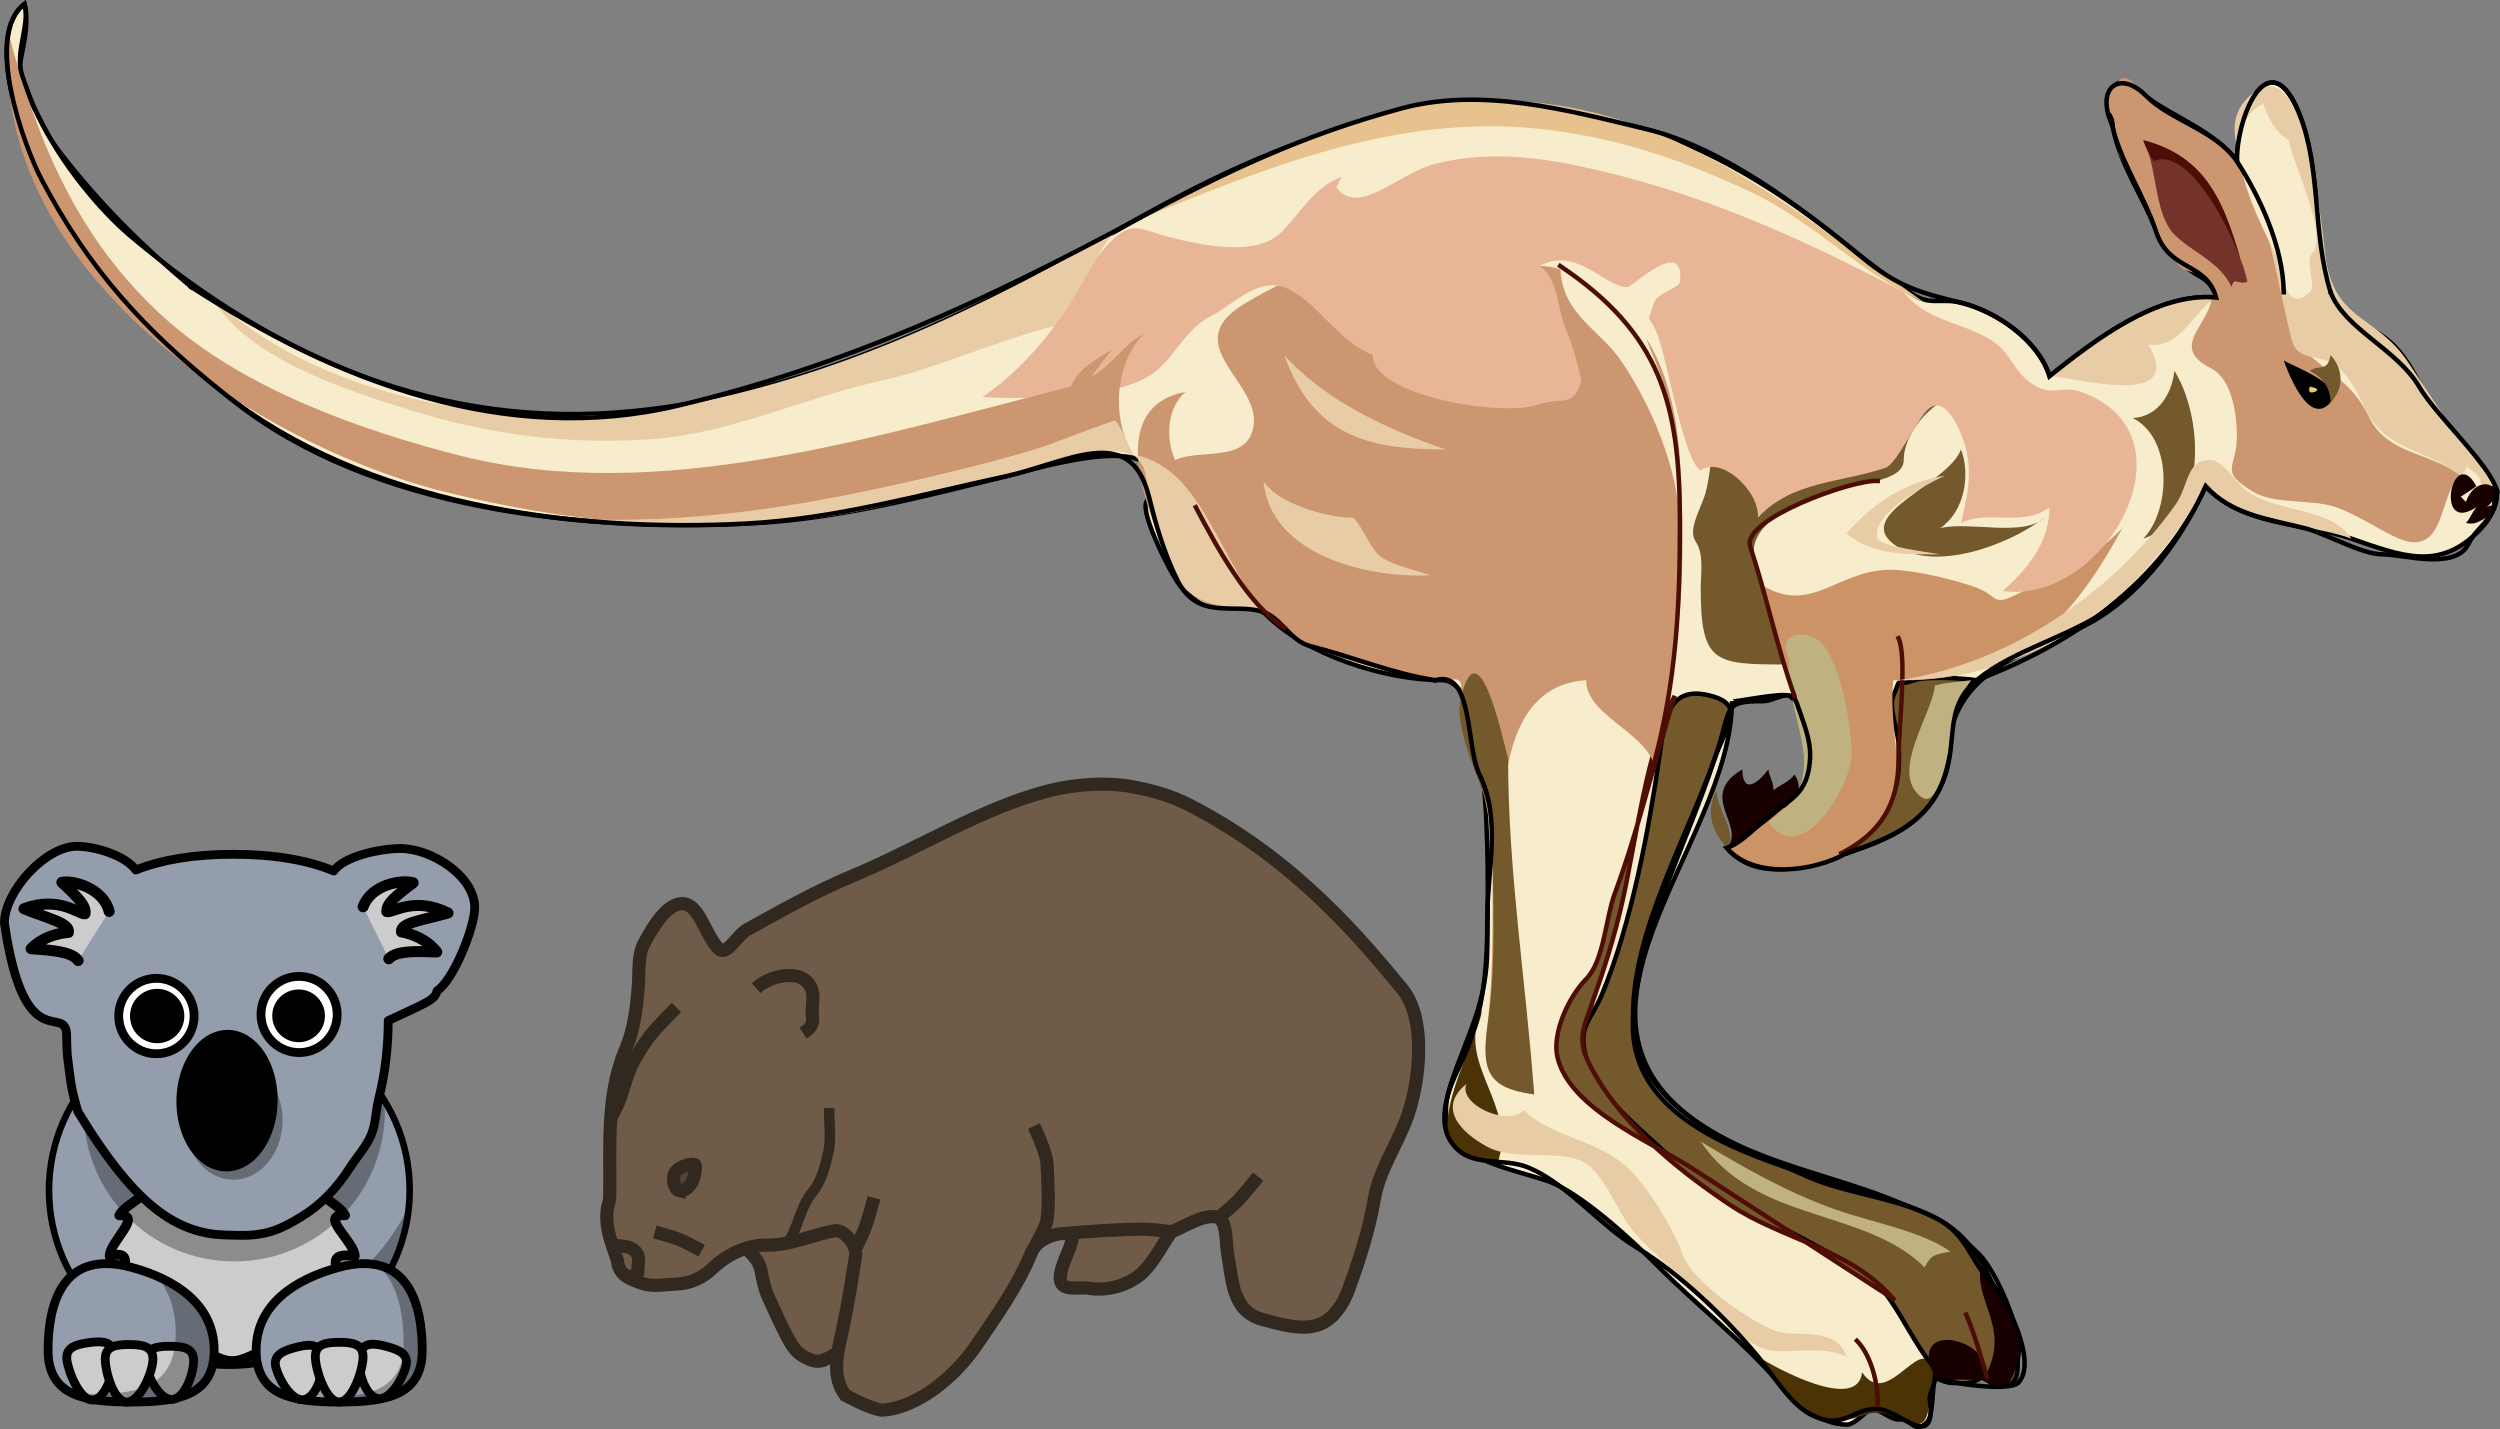 <?xml version="1.0" encoding="UTF-8" standalone="no"?>
<!-- Created with Inkscape (http://www.inkscape.org/) -->

<svg
   xmlns:dc="http://purl.org/dc/elements/1.1/"
   xmlns:cc="http://creativecommons.org/ns#"
   xmlns:rdf="http://www.w3.org/1999/02/22-rdf-syntax-ns#"
   xmlns:svg="http://www.w3.org/2000/svg"
   xmlns="http://www.w3.org/2000/svg"
   xmlns:sodipodi="http://sodipodi.sourceforge.net/DTD/sodipodi-0.dtd"
   xmlns:inkscape="http://www.inkscape.org/namespaces/inkscape"
   width="575.862"
   height="329.266"
   id="svg2"
   version="1.1"
   inkscape:version="0.48.2 r9819"
   sodipodi:docname="New document 1">
  <rect width="100%" height="100%" fill="#808080" stroke="none"/>
  <defs
     id="defs4">
    <inkscape:perspective
       sodipodi:type="inkscape:persp3d"
       inkscape:vp_x="0 : 526.18109 : 1"
       inkscape:vp_y="0 : 1000 : 0"
       inkscape:vp_z="744.09448 : 526.18109 : 1"
       inkscape:persp3d-origin="372.04724 : 350.78739 : 1"
       id="perspective2394" />
    <inkscape:perspective
       id="perspective10"
       inkscape:persp3d-origin="372.04724 : 350.78739 : 1"
       inkscape:vp_z="744.09448 : 526.18109 : 1"
       inkscape:vp_y="0 : 1000 : 0"
       inkscape:vp_x="0 : 526.18109 : 1"
       sodipodi:type="inkscape:persp3d" />
    <inkscape:perspective
       sodipodi:type="inkscape:persp3d"
       inkscape:vp_x="0 : 526.18109 : 1"
       inkscape:vp_y="0 : 1000 : 0"
       inkscape:vp_z="744.09448 : 526.18109 : 1"
       inkscape:persp3d-origin="372.04724 : 350.78739 : 1"
       id="perspective2394-8" />
    <inkscape:perspective
       id="perspective10-8"
       inkscape:persp3d-origin="372.04724 : 350.78739 : 1"
       inkscape:vp_z="744.09448 : 526.18109 : 1"
       inkscape:vp_y="0 : 1000 : 0"
       inkscape:vp_x="0 : 526.18109 : 1"
       sodipodi:type="inkscape:persp3d" />
  </defs>
  <sodipodi:namedview
     id="base"
     pagecolor="#ffffff"
     bordercolor="#666666"
     borderopacity="1.0"
     inkscape:pageopacity="0.0"
     inkscape:pageshadow="2"
     inkscape:zoom="0.98994949"
     inkscape:cx="96.313611"
     inkscape:cy="130.21176"
     inkscape:document-units="px"
     inkscape:current-layer="layer1"
     showgrid="false"
     fit-margin-top="0"
     fit-margin-left="0"
     fit-margin-right="0"
     fit-margin-bottom="0"
     inkscape:window-width="1680"
     inkscape:window-height="988"
     inkscape:window-x="-8"
     inkscape:window-y="-8"
     inkscape:window-maximized="1" />
  <g
     inkscape:label="Layer 1"
     inkscape:groupmode="layer"
     id="layer1"
     transform="translate(-13.178,-13.267)">
    <g
       style="overflow:visible"
       id="g3480"
       transform="matrix(1.375,0,0,1.385,14.165,13.267)">
      <path
         style="fill:#f7edcc;fill-rule:evenodd;stroke:#000000;stroke-width:0.751;stroke-linecap:square;stroke-miterlimit:10"
         id="path3"
         d="M 389.711,48.601 C 386.662,38.902 388.148,28.096 384.479,18.955 379.536,6.639 374.014,18.86 374.014,26.803 370.585,22.012 363.4,19.416 359.19,16.34 c -5.006,-3.658 -6.21,-3.958 -6.104,2.616 0.101,6.273 4.362,12.321 6.977,18.311 1.99,4.56 2.479,4.497 5.232,6.976 2.25,2.025 4.313,1.86 5.231,5.232 -10.042,-0.883 -20.424,7.215 -27.905,13.079 -1.852,-5.967 -8.959,-10.788 -14.824,-12.208 -3.489,-0.845 -5.237,0.607 -8.365,-1.583 -3.515,-2.46 -6.918,-4.896 -10.234,-7.609 -10.388,-8.498 -23.882,-17.24 -37.066,-20.378 -32.808,-7.81 -57.18,1.247 -85.767,17.581 -24.992,14.28 -52.246,27.277 -81.278,30.042 C 72.998,71.455 45.675,59.704 21.292,39.385 15.813,34.821 9.716,27.228 6.531,20.859 5.04,17.876 2.075,13.368 2.753,9.977 3.408,6.7 4.125,3.525 3.398,0.644 c -7.26,5.543 0.415,24.646 3.707,30.818 8.013,15.022 17.937,24.678 31.203,35.151 23.308,18.399 59.026,21.882 87.479,20.384 14.368,-0.756 28.498,-4.484 42.427,-7.877 4.141,-1.008 29.813,-9.037 23.108,4.359 -1.007,2.013 4.099,12.035 5.668,13.952 4.087,4.991 11.929,2.335 14.389,4.795 6.584,6.584 19.781,10.899 29.472,10.899 9.023,0 7.589,37.024 7.589,44.252 0,9.482 -3.313,14.542 -6.104,22.888 -4.045,12.097 7.739,13.329 16.133,16.131 5.473,1.827 14.248,9.887 18.313,13.951 6.852,6.851 14.071,12.299 20.492,19.62 2.895,3.301 6.626,6.878 11.336,6.975 1.567,0.032 3.556,-2.694 4.361,-2.616 1.329,0.128 3.187,1.856 4.36,1.744 2.249,-0.215 2.604,2.625 4.796,0.436 1.063,-1.061 0.822,-5.782 1.309,-7.41 3.99,2.037 4.493,0.117 7.848,0 5.057,-0.177 5.071,2.897 6.104,-3.489 0.713,-4.406 -3.784,-14.248 -6.54,-17.002 -12.021,-12.007 -30.652,-12.006 -44.91,-20.491 -30.53,-18.17 3.488,-47.432 3.488,-71.5 0,0.297 8.423,-1.527 9.593,-0.872 3.051,1.709 4.263,9.885 3.052,13.517 -1.256,3.769 -10.521,10.755 -13.517,11.77 5.61,6.397 14.965,2.571 21.364,0.437 11.522,-3.844 13.79,-8.715 16.134,-19.619 2.129,-9.907 11.696,-13.108 20.847,-17.029 9.972,-4.273 17.495,-14.39 21.883,-23.952 6.155,6.7 16.766,6.08 24.417,8.72 8.693,3 14.724,5.33 21.364,-1.308 6.876,-6.872 -1.481,-10.724 -6.54,-18.311 -2.744,-4.115 -4.226,-9.113 -7.849,-12.644 -3.574,-3.486 -8.546,-3.77 -10.463,-8.722"
         inkscape:connector-curvature="0" />
      <path
         style="fill:#e8cca6;fill-rule:evenodd"
         id="path5"
         d="m 370.525,49.473 c -10.042,-0.883 -20.424,7.215 -27.905,13.079 3.775,0.035 23.035,5.76 16.569,-5.232 5.408,0.719 7.682,-5.692 11.336,-7.847"
         inkscape:connector-curvature="0" />
      <path
         style="fill:#4c3305;fill-rule:evenodd"
         id="path7"
         d="m 323.437,229.095 c -1.729,5.79 -0.017,10.019 -6.977,6.539 -4.164,-2.082 -5.815,1.283 -10.465,0.436 -4.88,-0.89 -9.857,-6.159 -12.209,-10.464 3.074,2.006 16.753,9.323 17.441,2.616 4.523,6.868 10.677,-8.53 12.21,0.873"
         inkscape:connector-curvature="0" />
      <path
         style="fill:#e8cca6;fill-rule:evenodd"
         id="path9"
         d="M 188.271,37.266 C 164.246,50.994 139.085,63.131 111.532,67.784 86.705,71.976 53.908,67.297 34.793,49.473 c 5.772,10.122 22.609,15.474 33.036,18.682 13.601,4.185 26.381,5.84 40.525,4.898 13.151,-0.876 25.949,-7.035 38.736,-9.774 13.106,-2.808 28.596,-11.634 42.053,-10.318 -9.506,-0.934 -7.865,-12.205 -0.872,-15.695"
         inkscape:connector-curvature="0" />
      <path
         style="fill:none;stroke:#000000;stroke-width:0.751;stroke-linecap:square;stroke-miterlimit:10"
         id="path11"
         d="m 330.412,113.125 c 16.142,-6.078 31.009,-16.221 38.37,-32.262"
         inkscape:connector-curvature="0" />
      <path
         style="fill:#73592b;fill-rule:evenodd;stroke:#000000;stroke-width:0.751;stroke-linecap:square;stroke-miterlimit:10"
         id="path13"
         d="m 308.61,141.899 c 7.45,-2.486 13.873,-5.032 16.569,-13.079 1.766,-5.271 -0.542,-12.405 5.232,-15.695 -2.408,-0.338 -8.66,-0.673 -10.464,0 -3.633,1.356 -1.871,-1.132 -3.488,2.615 -0.824,1.91 0.759,5.773 0.872,7.849 0.279,5.113 -0.148,8.092 -2.617,12.207 -1.674,2.793 -6.087,5.701 -6.104,6.103"
         inkscape:connector-curvature="0" />
      <path
         style="fill:#73592b;fill-rule:evenodd;stroke:#000000;stroke-width:0.751;stroke-linecap:square;stroke-miterlimit:10"
         id="path15"
         d="m 331.284,229.095 c 10.446,6.053 4.485,-9.945 2.616,-13.952 -2.328,-4.992 -4.71,-9.765 -10.464,-12.644 -14.996,-7.501 -53.179,-10.202 -50.488,-34.386 1.582,-14.225 8.887,-27.854 13.41,-41.425 1.978,-5.932 5.54,-9.328 -0.42,-10.948 -7.114,-1.934 -7.771,3.818 -8.583,9.511 -1.797,12.572 -4.821,28.584 -9.729,40.19 -1.87,4.423 -4.114,5.252 -2.616,10.464 1.691,5.885 7.995,10.934 12.209,14.823 10.692,9.868 23.436,13.878 35.317,21.799 6.25,4.167 10.132,21.926 18.748,16.568"
         inkscape:connector-curvature="0" />
      <path
         style="fill:#73592b;fill-rule:evenodd;stroke:#4f0d05;stroke-width:0.751;stroke-linecap:square;stroke-miterlimit:10"
         id="path17"
         d="m 316.46,216.015 c -7.364,-8.472 -18.613,-9.791 -27.469,-15.695 -8.925,-5.95 -18.662,-13.77 -23.545,-23.541 -1.934,-3.868 -0.908,-5.792 0.436,-9.592 2.019,-5.708 3.817,-11.151 5.232,-17.439 2.282,-10.143 4.005,-24.874 8.72,-34.007 -3.442,10.887 -6.06,22.263 -10.056,32.917 -1.476,3.934 -1.806,11.206 -4.769,14.169 -2.906,2.906 -5.803,9.059 -4.797,13.079 2.157,8.625 15.525,13.885 22.46,18.351 11.263,7.252 22.525,14.505 33.788,21.758"
         inkscape:connector-curvature="0" />
      <path
         style="fill:#190000;fill-rule:evenodd"
         id="path19"
         d="m 323.437,229.095 c 1.52,0.531 8.146,0.298 8.283,0.436 3.92,3.92 5.292,-1.592 5.669,-3.925 1.067,-6.599 -4.354,-10.577 -6.104,-15.694 -1.784,6.027 4.768,10.48 0.872,18.311 -0.287,-6.02 -13.486,-8.562 -8.72,0.872"
         inkscape:connector-curvature="0" />
      <path
         style="fill:#cc9670;fill-rule:evenodd"
         id="path21"
         d="m 265.01,113.125 c -0.085,5.705 9.601,8.498 11.336,13.951 4.676,-17.414 5.458,-32.935 4.361,-50.573 -0.624,-10.042 -3.443,-21.188 -12.209,-27.031 -3.822,-2.547 -6.664,-5.231 -11.337,-5.231 -2.95,0 -4.125,0.991 -6.977,-0.436 -5.836,-2.92 -5.954,-5.524 -12.821,-4.149 -10.647,2.13 -20.323,5.288 -29.649,10.883 -11.519,6.91 3.297,13.184 1.485,20.733 -1.369,5.706 -8.559,3.301 -13.081,5.232 -1.581,-3.705 -1.362,-8.573 1.745,-11.336 -12.937,2.549 -6.92,18.019 -3.908,25.545 1.645,4.11 2.791,6.786 6.524,9.333 4.146,2.828 6.895,0.518 10.465,1.744 1.474,0.506 2.725,1.854 3.923,3.051 2.939,2.937 7.401,3.922 11.385,5.249 4.317,1.438 9.302,1.469 13.469,3.035 1.945,0.731 4.36,-1.438 4.36,1.308 0,1.88 0.432,4.712 0.871,6.54 1.97,8.189 4.361,14.169 4.361,23.059 0,8.948 0.206,17.766 -0.873,26.642 -0.914,7.519 0.046,10.308 7.85,11.336 -1.043,-14.274 -15.619,-67.459 8.72,-68.885"
         inkscape:connector-curvature="0" />
      <path
         style="fill:#73592b;fill-rule:evenodd"
         id="path23"
         d="m 251.929,126.204 c 0,18.856 2.992,37.067 4.361,55.805 -8.289,-1.093 -8.843,-4.394 -7.713,-12.289 1.434,-10.023 0.736,-20.397 0.736,-30.518 0,-7.197 -6.975,-16.67 -5.232,-23.462 3.007,-11.723 7.056,7.681 7.848,10.464"
         inkscape:connector-curvature="0" />
      <path
         style="fill:#f7edcc;fill-rule:evenodd"
         id="path25"
         d="m 270.242,50.345 c -3.077,-2.508 -6.253,-4.196 -9.593,-6.104 0.208,8.219 6.621,10.366 10.465,16.131 5.551,8.329 10.197,19.789 9.593,30.082 0,-10.526 0.023,-20.001 -3.94,-29.905 -1.721,-4.298 -6.415,-13.878 2.195,-14.564 -3.586,-0.134 -7.504,0.716 -8.72,4.36"
         inkscape:connector-curvature="0" />
      <path
         style="fill:#e8cca6;fill-rule:evenodd"
         id="path27"
         d="m 214.431,104.405 c -4.6,-5.972 -14.009,-0.111 -18.731,-9.559 -2.108,-4.217 -3.043,-8.641 -3.94,-12.24 -0.748,-2.999 0.074,-4.766 -2.616,-6.976 13.042,2.156 15.042,22.402 25.287,28.775"
         inkscape:connector-curvature="0" />
      <path
         style="fill:#cc9670;fill-rule:evenodd"
         id="path29"
         d="m 374.014,26.802 c 2.739,4.234 3.903,8.221 5.669,13.515 2.199,6.598 2.335,14.875 6.54,18.747 4.172,3.842 7.042,4.491 10.028,10.463 3.057,6.11 10.186,5.653 15.261,9.592 -3.894,2.667 -2.138,14.629 -11.337,10.027 -2.955,-1.479 -6.553,-3.762 -9.592,-4.796 -4.205,-1.431 -10.21,-0.352 -13.953,-2.616 -5.73,-3.467 -2.616,-3.837 -2.616,-9.156 0,-3.529 -0.744,-9.527 -4.36,-11.335 -7.919,-3.96 1.582,-8.048 0,-13.515 -0.905,-3.126 -3.459,-1.751 -5.231,-3.488 -2.414,-2.364 -3.021,-4.298 -4.796,-7.848 -1.754,-3.507 -3.485,-6.966 -5.232,-10.463 -1.086,-2.175 -0.018,-5.685 -1.744,-7.412 -2.051,-2.048 0.87,-4.356 1.744,-5.231 1.404,-1.406 3.543,2.136 4.796,3.052 4.208,3.077 11.394,5.674 14.823,10.464"
         inkscape:connector-curvature="0" />
      <path
         style="fill:#e8cca6;fill-rule:evenodd"
         id="path31"
         d="m 411.512,79.119 c -6.134,-4.76 -12.369,-3.816 -16.133,-11.335 -1.287,-2.571 -2.389,-5.218 -4.796,-6.976 -2.949,-2.153 -6.455,-0.533 -7.412,-4.36 -2.165,-8.656 -3.374,-16.948 -6.541,-25.286 -1.533,-4.038 -5.389,-10.303 -0.871,-14.823 9.771,-9.776 12.224,19.631 13.08,26.158 1.458,11.115 8.467,9.649 13.952,17.875 4.817,7.224 9.394,14.367 14.825,20.491 -1.124,-0.01 -1.37,0.006 -2.616,0 -0.515,-2.556 -0.898,-1.649 -2.617,-3.488 0.179,1.129 -0.32,0.994 -0.871,1.744"
         inkscape:connector-curvature="0" />
      <path
         style="fill:#f7edcc;fill-rule:evenodd"
         id="path33"
         d="m 382.734,23.314 c 0.527,3.711 6.704,15.968 3.925,18.747 -1.354,1.354 0.745,5.483 -0.437,6.54 -4.191,3.746 -4.411,-3.513 -5.232,-5.231 -3.247,-6.793 -11.465,-21.206 -2.615,-26.158 0.868,2.291 2.1,4.907 4.359,6.102"
         inkscape:connector-curvature="0" />
      <path
         style="fill:none;stroke:#000000;stroke-width:0.751;stroke-linecap:square;stroke-miterlimit:10"
         id="path35"
         d="M 381.862,48.601 C 381.764,40.99 377.826,32.695 374.013,26.803"
         inkscape:connector-curvature="0" />
      <path
         style="fill:#73592b;fill-rule:evenodd"
         id="path37"
         d="m 363.549,61.68 c 4.921,7.847 5.721,24.472 -5.231,27.903 4.678,-4.774 4.94,-16.741 -1.744,-20.055 4.188,-0.232 6.517,-3.89 6.975,-7.848"
         inkscape:connector-curvature="0" />
      <path
         style="fill:#cc9466;fill-rule:evenodd"
         id="path39"
         d="m 316.46,113.125 c 19.638,0.541 29.082,-8.404 38.369,-25.286 -5.722,5.719 -10.503,7.43 -17.44,10.898 -4.703,2.352 -2.956,0.237 -7.848,-1.307 -3.879,-1.225 -8.24,-2.275 -12.209,-2.616 -9.719,-0.835 -14.124,7.66 -22.673,2.616 1.77,10.172 7.849,20.172 7.849,30.518 0,3.944 -11.08,12.105 -13.953,13.078 5.936,6.769 18.806,3.002 23.981,-2.179 7.777,-7.784 2.85,-16.16 3.924,-25.722"
         inkscape:connector-curvature="0" />
      <path
         style="fill:#73592b;fill-rule:evenodd"
         id="path41"
         d="m 341.749,86.095 c -3.452,3.285 -12.525,0.548 -17.441,1.744 4.075,-2.729 5.111,-8.875 3.488,-13.08 -2.221,5.784 -17.887,10.689 -11.336,15.695 6.552,5.007 19.468,0.156 25.289,-4.359"
         inkscape:connector-curvature="0" />
      <path
         style="fill:#e8cca6;fill-rule:evenodd"
         id="path43"
         d="m 324.308,92.198 c -1.424,-0.299 -9.998,-1.306 -10.464,-2.616 -1.423,-4.006 8.748,-9.444 11.336,-10.463 -6.527,0.927 -12.188,4.562 -16.569,9.591 4.529,3.749 10.133,3.488 15.697,3.488"
         inkscape:connector-curvature="0" />
      <path
         style="fill:#f7edcc;fill-rule:evenodd"
         id="path45"
         d="m 318.203,48.601 c -20.102,-13.915 -38.396,-24.708 -63.077,-27.45 -22.847,-2.538 -45.515,7.456 -65.983,16.115 6.263,3.269 17.011,5.449 23.545,2.18 4.557,-2.279 5.975,-7.981 11.336,-10.027 -0.29,0.582 -0.581,1.163 -0.871,1.744 3.67,4.978 10.387,-2.378 16.568,-3.924 7.682,-1.92 15.322,-1.382 23.126,0.178 19.662,3.93 37.731,11.854 55.356,21.184"
         inkscape:connector-curvature="0" />
      <path
         style="fill:#73592b;fill-rule:evenodd"
         id="path47"
         d="m 282.45,61.68 c 4.179,5.142 4.102,13.973 2.616,20.055 -0.619,2.532 -3.13,6.205 -1.745,8.284 1.462,2.193 0.872,5.242 0.872,7.848 0,12.371 2.32,12.643 13.954,12.643 -1.87,-5.6 -2.993,-11.587 -4.797,-17.002 -2.068,-6.212 7.286,-10.275 13.081,-12.208 2.666,-0.889 11.771,-0.849 11.771,-4.796 0,-3.77 3.132,-7.681 6.104,-9.591 -4.631,0.861 -8.266,-1.249 -10.464,-5.232 -0.748,0.791 -0.422,0.921 -0.872,1.744 -8.45,-3.244 -25.967,9.51 -26.161,-7.848 -0.673,2.352 -1.718,5.311 -4.359,6.103"
         inkscape:connector-curvature="0" />
      <path
         style="fill:#e8cca6;fill-rule:evenodd"
         id="path49"
         d="m 295.531,66.04 c 5.191,-2.218 11.917,-4.736 17.44,-2.616 0.269,-1.086 0.091,-0.919 0.872,-1.744 -5.14,0.065 -19.346,-1.355 -18.312,4.36"
         inkscape:connector-curvature="0" />
      <path
         style="fill:none;stroke:#4c0d05;stroke-width:0.751;stroke-linecap:square;stroke-miterlimit:10"
         id="path51"
         d="m 317.332,106.149 c 1.472,3.114 0,15.183 0,20.055 0,7.473 -2.911,12.297 -9.593,15.695"
         inkscape:connector-curvature="0" />
      <path
         style="fill:#73332b;fill-rule:evenodd"
         id="path53"
         d="m 375.758,46.857 c -3.244,-10.462 -5.149,-20.416 -17.44,-23.543 2.377,4.218 1.764,12.227 5.232,15.696 2.995,2.995 7.487,4.416 9.592,8.719 0.358,-1.857 1.187,-0.237 2.616,-0.872"
         inkscape:connector-curvature="0" />
      <path
         style="fill:#4c0d05;fill-rule:evenodd"
         id="path55"
         d="m 375.758,46.857 c -3.244,-10.462 -5.149,-20.416 -17.44,-23.543 0.265,0.947 1.184,2.754 1.744,3.488 6.424,-2.881 14.704,14.572 15.696,20.055"
         inkscape:connector-curvature="0" />
      <path
         style="fill-rule:evenodd"
         id="path57"
         d="m 381.862,59.937 c 1.242,0.884 10.381,4.029 7.849,6.975 -3.744,4.355 -7.366,-5.62 -7.849,-6.975"
         inkscape:connector-curvature="0" />
      <path
         style="fill:#73592b;fill-rule:evenodd"
         id="path59"
         d="m 386.223,61.68 c 2.236,1.116 3.429,2.812 3.488,5.232 2.205,-2.205 2.256,-5.425 0,-7.847 -0.557,2.936 -1.809,1.455 -3.488,2.615"
         inkscape:connector-curvature="0" />
      <path
         style="fill:#190000;fill-rule:evenodd"
         id="path61"
         d="m 415.871,86.095 c -1.218,0.517 -1.827,1.275 -3.488,0.872 0.579,-0.495 1.098,-1.86 1.745,-2.616 -7.212,4.777 -3.982,-10.807 0,-3.488 -0.425,0.341 -1.944,1.331 -2.616,1.744 0.29,0.291 0.581,0.581 0.871,0.872 1.829,-5.211 7.57,-2.567 3.488,0.872 0.789,-0.466 1.018,-0.017 1.745,-0.872 -0.874,0.779 -1.134,1.648 -1.745,2.616"
         inkscape:connector-curvature="0" />
      <path
         style="fill:#e8cc75;fill-rule:evenodd"
         id="path63"
         d="m 387.095,65.167 c -0.009,-0.04 1.287,-0.478 -0.872,-0.872 -0.29,0.872 0,1.163 0.872,0.872"
         inkscape:connector-curvature="0" />
      <path
         style="fill:#e8cca6;fill-rule:evenodd"
         id="path65"
         d="m 214.431,59.064 c 6.96,7.708 17.466,12.403 27.034,15.694 -13.275,0.001 -22.242,-2.416 -27.034,-15.694"
         inkscape:connector-curvature="0" />
      <path
         style="fill:#e8cca6;fill-rule:evenodd"
         id="path67"
         d="m 210.944,79.991 c 2.222,3.717 10.606,6.104 14.823,6.104 0.966,0 3.037,4.917 4.36,6.104 1.99,1.784 6.228,2.554 8.72,3.488 -10.498,0.519 -26.781,-3.386 -27.903,-15.696"
         inkscape:connector-curvature="0" />
      <path
         style="fill:#e8cca6;fill-rule:evenodd"
         id="path69"
         d="m 393.199,89.583 c -7.663,-2.773 -18.208,-1.961 -24.417,-8.72 -11.04,19.317 -28.613,32.262 -51.45,32.262 18.109,-2.582 35.761,-14.31 46.427,-29.242 2.226,-3.116 1.706,-7.517 5.895,-7.38 2.094,0.069 4.414,4.059 6.104,5.231 5.194,3.605 14.039,2.599 17.441,7.849"
         inkscape:connector-curvature="0" />
      <path
         style="fill:#190000;fill-rule:evenodd"
         id="path71"
         d="m 299.02,134.053 c -5.014,1.401 -7.451,6.83 -10.465,6.974 3.374,-3.722 -5.074,-8.556 2.616,-13.078 0.019,4.109 2.477,2.513 4.36,0 0.147,1.391 0.83,1.905 0.871,3.488 0.819,-0.801 2.566,-1.305 3.488,-2.616 1.328,1.984 0.628,3.486 -0.87,5.232"
         inkscape:connector-curvature="0" />
      <path
         style="fill:#73592b;fill-rule:evenodd"
         id="path73"
         d="m 288.555,141.026 c 2.019,-2.227 -1.581,-6.136 -1.744,-9.59 -2.143,4.352 -0.09,7.4 1.744,9.59"
         inkscape:connector-curvature="0" />
      <path
         style="fill:#4c3305;fill-rule:evenodd"
         id="path75"
         d="m 247.568,168.058 c -1.14,6.729 -13.948,26.026 2.617,25.286 3.375,-9.62 -7.126,-16.413 -2.617,-25.286"
         inkscape:connector-curvature="0" />
      <path
         style="fill:#e8cca6;fill-rule:evenodd"
         id="path77"
         d="m 308.61,225.605 c -1.855,-5.326 -8.52,-2.926 -12.208,-4.359 -3.642,-1.415 -13.72,-8.02 -15.26,-12.643 -1.353,-4.063 -5.616,-10.85 -8.722,-13.951 -5.199,-5.193 -12.844,-5.24 -17.876,-10.028 -2.653,2.85 -11.059,-0.973 -9.593,-4.359 -5.028,4.076 -0.801,8.166 3.488,10.464 5.108,2.737 13.788,-0.167 17.441,3.487 3.074,3.076 4.445,7.458 6.976,10.464 3.745,4.448 8.962,8.088 13.113,12.239 3.432,3.432 6.485,7.815 11.304,7.815 3.725,0 7.943,-0.671 11.337,0.871"
         inkscape:connector-curvature="0" />
      <path
         style="fill:#e8cca6;fill-rule:evenodd"
         id="path79"
         d="m 279.834,49.473 c 2.103,2.521 3.61,5.763 6.977,6.103 -1.418,8.573 -8.576,4.423 -5.232,0 -2.886,-1.165 -3.513,-3.675 -1.745,-6.103"
         inkscape:connector-curvature="0" />
      <path
         style="fill:#e8b597;fill-rule:evenodd"
         id="path81"
         d="m 318.203,48.601 c 4.259,5.303 10.988,5.002 15.697,8.72 2.042,1.613 3.014,4.419 5.231,6.104 3.892,2.955 5.157,0.503 8.722,1.744 20.112,7.001 4.088,35.524 -13.081,33.134 4.327,-3.864 7.79,-8.039 7.848,-13.951 -4.343,3.376 -10.294,0.387 -14.824,2.616 0.995,-4.074 1.883,-7.916 0.872,-12.208 -0.392,-1.662 -3.204,-9.872 -6.54,-6.539 -1.893,1.891 -5.128,8.975 -6.977,9.592 -7.433,2.479 -15.763,2.185 -21.365,8.283 0.221,-4.575 -6.219,-10.322 -9.593,-7.847 -2.765,-1.561 -5.339,-16.918 -6.975,-21.799 -1.653,-4.934 -2.303,-1.769 -0.873,-6.104 0.528,-1.601 4.236,-2.4 4.361,-3.488 0.881,-7.674 -7.97,0.824 -8.722,0.872 -3.748,0.242 -8.449,-6.911 -14.824,-3.488 3.314,1.979 2.899,7.541 4.797,11.335 0.355,0.713 2.378,7.125 2.18,7.847 -1.231,4.492 -3.199,2.519 -7.412,3.924 -6.054,2.018 -27.648,-1.612 -27.469,-8.283 -5.864,-2.4 -9.053,-8.452 -13.953,-10.899 -5.043,-2.519 -9.077,2.355 -13.081,4.359 -4.737,2.371 -6.452,7.631 -10.464,10.028 -6.564,3.922 -20.524,3.817 -27.905,3.488 5.979,-4.013 10.917,-9.734 14.824,-15.695 2.172,-3.313 3.727,-7.215 6.541,-10.027 3.836,-3.834 5.038,-2.12 10.028,-0.872 5.083,1.272 14.468,3.411 18.749,-0.872 3.229,-3.23 5.275,-7.341 10.028,-9.155 -0.29,0.582 -0.581,1.163 -0.871,1.744 3.67,4.978 10.387,-2.378 16.568,-3.924 7.682,-1.92 15.322,-1.382 23.126,0.178 19.663,3.929 37.732,11.853 55.357,21.183"
         inkscape:connector-curvature="0" />
      <path
         style="fill:#cc9670;fill-rule:evenodd"
         id="path83"
         d="M 178.678,64.296 C 146.319,72.385 109.753,84.126 76.553,75.825 59.802,71.637 40.036,64.641 26.944,52.961 12.498,40.073 5.708,23.935 0.783,5.875 -2.708,44.84 42.241,74.16 74.402,81.956 c 19.882,4.819 38.066,6.552 58.5,4.283 9.547,-1.061 18.532,-3.525 27.909,-5.534 7.938,-1.701 20.553,-7.953 28.332,-5.074 -3.662,-5.762 -3.207,-15.184 1.744,-20.055 -3.232,1.467 -5.509,5.467 -8.72,6.976 1.34,-1.645 2.426,-3.395 3.488,-4.36 -2.798,1.423 -5.842,3.283 -6.977,6.104"
         inkscape:connector-curvature="0" />
      <path
         style="fill:#bfb280;fill-rule:evenodd"
         id="path85"
         d="m 299.02,109.638 c -1.946,-3.92 1.376,-4.94 4.359,-3.488 4.169,2.029 6.104,15.11 6.104,19.184 0,5.368 -8.548,19.424 -13.952,11.335 11.537,-7.765 2.671,-16.24 3.489,-27.031"
         inkscape:connector-curvature="0" />
      <path
         style="fill:#bfb280;fill-rule:evenodd"
         id="path87"
         d="m 284.193,189.856 c 9.107,13.56 27.505,11.021 37.498,20.928 1.119,-2.045 1.452,-2.119 4.361,-2.616 -5.065,-3.511 -13.011,-4.807 -19.186,-6.977 -8.232,-2.893 -15.206,-6.858 -22.673,-11.335"
         inkscape:connector-curvature="0" />
      <path
         style="fill:#bfb280;fill-rule:evenodd"
         id="path89"
         d="m 323.437,113.997 c -0.515,4.915 -7.395,14.077 -2.617,18.311 4.568,4.048 5.21,-15.602 8.722,-19.183 -2.183,0.312 -3.982,0.333 -6.105,0.872"
         inkscape:connector-curvature="0" />
      <path
         style="fill:#e8cca6;fill-rule:evenodd"
         id="path91"
         d="m 189.143,75.631 c -6.621,-2.45 -15.084,2.235 -21.605,3.633 -8.492,1.819 -16.963,4.379 -25.485,5.958 -16.822,3.119 -33.695,2.48 -50.578,0.872 19.578,1.305 37.584,-1.074 56.683,-5.232 8.64,-1.881 16.848,-3.834 25.324,-6.376 1.201,-0.36 12.434,-4.699 12.61,-4.523 1.251,1.251 2.005,3.92 3.051,5.668"
         inkscape:connector-curvature="0" />
      <path
         style="fill:#e8c28e;fill-rule:evenodd"
         id="path93"
         d="m 188.271,37.266 c 22.031,-8.975 44.503,-18.399 68.824,-15.84 12.839,1.352 23.853,5.082 35.521,10.526 10.399,4.853 18.637,13.734 29.076,18.393 -19.743,-13.82 -38.634,-30.093 -63.658,-33.134 -26.068,-3.167 -47.64,8.256 -69.763,20.055"
         inkscape:connector-curvature="0" />
      <path
         style="fill:none;stroke:#000000;stroke-width:0.751;stroke-linecap:square;stroke-miterlimit:10"
         id="path95"
         d="m 389.711,48.601 c -3.049,-9.699 -1.563,-20.505 -5.232,-29.646 -4.943,-12.316 -10.465,-0.095 -10.465,7.848 -3.806,-5.316 -11.043,-6.682 -15.261,-10.899 -4.349,-4.349 -8.458,-1.348 -5.668,4.796"
         inkscape:connector-curvature="0" />
      <path
         style="fill:none;stroke:#000000;stroke-width:0.751;stroke-linecap:square;stroke-miterlimit:10"
         id="path97"
         d="m 353.085,20.699 c 1.301,5.973 5.34,11.657 7.412,17.875 2.199,6.596 8.419,4.984 10.028,10.899 C 360.483,48.59 350.101,56.688 342.62,62.552 340.768,56.585 333.661,51.764 327.796,50.344 320.862,48.666 317.169,47.674 311.07,42.685 301.137,34.56 287.783,24.5 275.047,21.468 261.932,18.346 247.514,14.408 234.039,18.035 217.368,22.522 204.689,28.508 189.394,36.665 164.291,50.053 140.931,60.783 113.127,67.403 83.79,74.387 55.601,63.345 31.304,47.728"
         inkscape:connector-curvature="0" />
      <path
         style="fill:none;stroke:#000000;stroke-width:0.751;stroke-linecap:square;stroke-miterlimit:10"
         id="path99"
         d="M 31.304,47.729 C 22.989,40.8 15.994,33.902 9.341,25.349 6.371,21.531 4.501,17.029 2.979,12.464 1.722,8.693 4.312,4.264 3.398,0.644 -3.396,5.832 3.18,24.102 6.315,29.98 14.256,44.868 23.411,54.852 36.601,65.265 60.27,83.95 95.1,88.612 124.265,87.077 c 14.842,-0.782 28.82,-4.716 43.273,-7.813 10.641,-2.28 21.107,-9.151 24.221,3.343 1.035,4.152 2.418,9.195 4.78,13.919 3.409,6.82 9.703,3.648 14.406,5.264 3.013,1.035 4.521,4.836 7.848,5.667 7.13,1.781 13.551,4.543 20.929,5.668"
         inkscape:connector-curvature="0" />
      <path
         style="fill:none;stroke:#000000;stroke-width:0.751;stroke-linecap:square;stroke-miterlimit:10"
         id="path101"
         d="m 239.721,113.125 c 6.435,-1.868 5.066,11.002 7.412,15.694 3.712,7.429 1.308,15.844 1.308,23.761 0,9.337 -0.706,16.895 -4.812,25.101 -1.68,3.356 -3.662,8.611 -1.293,12.176 3.077,4.63 8.646,2.472 13.081,4.36 6.575,2.8 11.73,9.478 18.055,13.272 7.31,4.386 14.879,11.622 20.314,18.116 2.429,2.902 5.217,7.727 8.722,9.592 5.499,2.926 7.243,-1.098 11.336,-0.872 3.744,0.206 9.903,7.422 8.721,-1.742"
         inkscape:connector-curvature="0" />
      <path
         style="fill:none;stroke:#000000;stroke-width:0.751;stroke-linecap:square;stroke-miterlimit:10"
         id="path103"
         d="m 322.564,232.583 c 0.088,-1.353 0.792,-1.953 0.872,-3.488 1.527,0.847 12.38,2.484 13.952,0.872 3.435,-3.522 -2.343,-14.548 -4.796,-17.004 -3.241,-3.244 -3.769,-7.768 -9.156,-10.464 -7.383,-3.692 -15.559,-3.905 -22.674,-7.411"
         inkscape:connector-curvature="0" />
      <path
         style="fill:none;stroke:#000000;stroke-width:0.751;stroke-linecap:square;stroke-miterlimit:10"
         id="path105"
         d="m 300.763,195.088 c -11.69,-4.937 -27.797,-10.91 -27.905,-26.158 -0.102,-14.225 9.429,-30.286 13.953,-43.598 2.627,-7.729 0.96,-8.719 7.849,-8.719 2.107,0 4.7,-2.468 5.668,0.435 1.007,3.023 2.368,5.926 2.181,9.156 -0.342,5.889 -3.308,6.688 -6.977,9.592 -2.057,1.628 -4.357,4.343 -6.977,5.23 4.681,5.338 14.713,3.886 20.056,0.873"
         inkscape:connector-curvature="0" />
      <path
         style="fill:none;stroke:#000000;stroke-width:0.751;stroke-linecap:square;stroke-miterlimit:10"
         id="path107"
         d="m 308.61,141.899 c 7.45,-2.486 13.873,-5.032 16.569,-13.079 2.006,-5.987 -0.152,-11.279 5.232,-15.695 6.363,-5.218 15.879,-7.248 22.673,-12.207 6.977,-5.092 12.119,-12.259 15.697,-20.055 4.413,4.804 10.598,5.47 16.568,6.976 3.813,0.962 9.484,4.359 13.08,4.359 3.57,0 12.159,2.71 14.389,-1.744 1.665,-3.325 4.855,-4.195 4.797,-8.719"
         inkscape:connector-curvature="0" />
      <path
         style="fill:none;stroke:#000000;stroke-width:0.751;stroke-linecap:square;stroke-miterlimit:10"
         id="path109"
         d="M 417.616,81.735 C 416.489,77.281 407.543,69.364 404.535,64.296 400.823,58.041 392.097,54.766 389.711,48.601"
         inkscape:connector-curvature="0" />
      <path
         style="fill:none;stroke:#4c0d05;stroke-width:0.751;stroke-linecap:square;stroke-miterlimit:10"
         id="path111"
         d="m 313.844,233.454 c 0.054,-3.463 -1.12,-8.052 -3.488,-10.464"
         inkscape:connector-curvature="0" />
      <path
         style="fill:none;stroke:#4c0d05;stroke-width:0.751;stroke-linecap:square;stroke-miterlimit:10"
         id="path113"
         d="m 332.156,229.095 c -1.032,-3.441 -1.987,-6.965 -3.488,-10.464"
         inkscape:connector-curvature="0" />
      <path
         style="fill:none;stroke:#4c0d05;stroke-width:0.751;stroke-linecap:square;stroke-miterlimit:10"
         id="path115"
         d="m 276.346,127.076 c 3.783,-14.09 4.361,-26.289 4.361,-40.11 0,-19.923 -3.243,-31.517 -20.058,-42.725"
         inkscape:connector-curvature="0" />
      <path
         style="fill:none;stroke:#4c0d05;stroke-width:0.751;stroke-linecap:square;stroke-miterlimit:10"
         id="path117"
         d="m 199.606,84.351 c 3.392,6.387 8.765,16.285 14.824,20.055"
         inkscape:connector-curvature="0" />
      <path
         style="fill:none;stroke:#4c0d05;stroke-width:0.751;stroke-linecap:square;stroke-miterlimit:10"
         id="path119"
         d="m 299.891,115.74 c -2.939,-8.165 -4.675,-16.642 -7.411,-24.85 -1.515,-4.541 17.281,-11.225 21.364,-10.9"
         inkscape:connector-curvature="0" />
    </g>
    <g
       id="g3617"
       transform="matrix(0.507,0,0,0.507,11.8,208.21)">
      <g
         id="imagebot_2">
        <g
           id="imagebot_40"
           transform="matrix(0.748,0,0,0.728,23.488,60.733)">
          <path
             d="M 221.074,131.192 C 221.092,191.7 172.046,240.761 111.537,240.761 51.028,240.761 1.981,191.7 2,131.192 1.981,70.684 51.028,21.623 111.537,21.623 c 60.509,0 109.555,49.061 109.537,109.569 z"
             id="imagebot_42"
             inkscape:connector-curvature="0"
             style="fill:#939dac;stroke:#010101;stroke-width:4;stroke-linecap:round;stroke-linejoin:round" />
          <path
             d="M 220.652,140.779 C 199.817,186.475 153.716,218.248 100.214,218.248 c -30.327,0 -58.251,-10.211 -80.563,-27.375 19.534,30.03 53.378,49.875 91.876,49.875 57.279,0 104.286,-43.949 109.125,-99.969 z"
             id="imagebot_41"
             inkscape:connector-curvature="0"
             style="fill:#010101;fill-opacity:0.314" />
        </g>
        <title
           id="title3585">imagebot_2</title>
        <path
           d="m 163.894,186.198 c -18.383,-2.926 -1.559,12.847 -4.378,18.55 -11.143,-4.692 -6.897,10.84 -11.937,15.155 -9.548,-0.438 -11.038,7.805 -17.699,10.219 -8.049,-3.823 -13.983,3.749 -21.667,3.749 -7.684,0 -12.231,-7.275 -21.667,-3.749 -6.661,-2.414 -8.151,-10.36 -17.7,-10.219 -5.039,-4.315 -4.262,-20.737 -11.937,-15.155 -2.819,-5.703 10.19,-22.663 -4.378,-18.55 0,-6.58 15.434,-18.788 4.378,-18.552 2.819,-5.703 16.956,-9.949 11.937,-15.154 10.078,-8.629 23.998,-13.968 39.367,-13.968 15.367,0 29.288,5.339 39.366,13.968 -7.447,3.127 9.119,9.451 11.937,15.154 -12.443,-0.533 4.378,11.972 4.378,18.552 z"
           stroke-miterlimit="4"
           id="imagebot_160"
           inkscape:connector-curvature="0"
           style="fill:#cccccc;fill-rule:nonzero;stroke:#000000;stroke-width:4.412;stroke-linecap:round;stroke-linejoin:round;stroke-miterlimit:4" />
      </g>
      <g
         id="imagebot_175"
         display="inline"
         style="display:inline">
        <title
           id="title3591">Layer 2</title>
        <path
           d="m 24.556,228.991 c -0.006,20.842 16.887,23.497 37.729,23.497 20.842,0 37.735,-2.655 37.729,-23.497 C 100.02,208.15 82.416,196.645 62.285,191.252 30.967,182.86 24.55,208.15 24.556,228.991 z"
           id="imagebot_176"
           inkscape:connector-curvature="0"
           style="fill:#939dac;stroke:#010101;stroke-width:4;stroke-linecap:round;stroke-linejoin:round" />
        <path
           d="m 91.653,240.745 c 1.51,5.63 -2.987,7.604 -8.773,9.154 -5.786,1.55 -10.667,2.089 -12.174,-3.542 -1.511,-5.631 0.956,-18.452 6.741,-20.003 5.785,-1.551 12.698,8.759 14.206,14.391 z"
           id="imagebot_177"
           transform="matrix(0.966,-0.259,-0.259,-0.966,64.511,490.006)"
           inkscape:connector-curvature="0"
           style="fill:#cccccc;stroke:#010101;stroke-width:4;stroke-linecap:round;stroke-linejoin:round" />
        <path
           d="m 53.571,246.844 c -1.507,5.632 -6.389,5.092 -12.174,3.543 -5.786,-1.551 -10.284,-3.525 -8.773,-9.155 1.507,-5.631 8.42,-17.94 14.206,-16.39 5.785,1.55 8.251,16.371 6.741,22.002 z"
           id="imagebot_178"
           transform="matrix(0.993,0.122,0.122,-0.993,-28.692,469.105)"
           inkscape:connector-curvature="0"
           style="fill:#cccccc;stroke:#010101;stroke-width:4;stroke-linecap:round;stroke-linejoin:round" />
        <path
           d="m 72.209,245.917 c 0.002,5.829 -4.853,6.571 -10.843,6.571 -5.989,0 -10.844,-0.742 -10.842,-6.571 -0.002,-5.83 3.853,-19.557 9.842,-19.557 5.99,0 11.845,13.726 11.843,19.557 z"
           id="imagebot_179"
           transform="matrix(1,0,0,-1,0,478.848)"
           inkscape:connector-curvature="0"
           style="fill:#cccccc;stroke:#010101;stroke-width:4;stroke-linecap:round;stroke-linejoin:round" />
        <path
           d="m 74.227,195.378 c 5.162,6.766 8.33,15.213 8.328,25.644 0.006,24.649 -16.893,27.798 -37.734,27.798 -3.225,0 -6.345,-0.097 -9.333,-0.315 6.836,3.318 16.312,3.991 26.793,3.991 20.841,0 37.74,-2.677 37.733,-23.519 0.005,-16.562 -11.119,-27.209 -25.787,-33.599 z"
           id="imagebot_180"
           inkscape:connector-curvature="0"
           style="fill:#010101;fill-opacity:0.314" />
        <path
           d="m 196.537,230.991 c 0.006,20.842 -16.887,23.497 -37.729,23.497 -20.842,0 -37.735,-2.655 -37.729,-23.497 -0.007,-20.841 17.598,-32.346 37.729,-37.739 31.319,-8.392 37.735,16.898 37.729,37.739 z"
           transform="translate(-1.981,-2)"
           id="imagebot_181"
           inkscape:connector-curvature="0"
           style="fill:#939dac;stroke:#010101;stroke-width:4;stroke-linecap:round;stroke-linejoin:round" />
        <path
           d="m 187.115,240.745 c 1.51,5.63 -2.987,7.604 -8.773,9.154 -5.785,1.551 -10.666,2.089 -12.174,-3.542 -1.511,-5.631 1.956,-18.452 7.741,-20.003 5.785,-1.551 11.698,8.759 13.206,14.391 z"
           id="imagebot_182"
           transform="matrix(1,0,0,-1,0,477.142)"
           inkscape:connector-curvature="0"
           style="fill:#cccccc;stroke:#010101;stroke-width:4;stroke-linecap:round;stroke-linejoin:round" />
        <path
           d="m 149.033,246.844 c -1.508,5.632 -6.389,5.092 -12.175,3.543 -5.785,-1.551 -10.283,-3.525 -8.772,-9.155 1.508,-5.631 7.421,-15.94 13.206,-14.39 5.784,1.55 9.25,14.371 7.741,20.002 z"
           id="imagebot_183"
           transform="matrix(1,0,0,-1,0.001,478.118)"
           inkscape:connector-curvature="0"
           style="fill:#cccccc;stroke:#010101;stroke-width:4;stroke-linecap:round;stroke-linejoin:round" />
        <path
           d="m 167.67,245.917 c 0.002,5.829 -4.853,6.571 -10.843,6.571 -5.989,0 -10.845,-0.742 -10.843,-6.571 -0.002,-5.83 4.854,-20.557 10.843,-20.557 5.991,0 10.845,14.726 10.843,20.557 z"
           id="imagebot_184"
           transform="matrix(1,0,0,-1,0,477.848)"
           inkscape:connector-curvature="0"
           style="fill:#cccccc;stroke:#010101;stroke-width:4;stroke-linecap:round;stroke-linejoin:round" />
        <path
           d="m 175.828,192.16 c 9.705,7.491 12.266,22.672 12.263,36.068 0.006,21.566 -17.468,24.323 -39.026,24.323 -4.679,0 -9.14,-0.151 -13.296,-0.574 6.372,2.04 14.355,2.498 23.03,2.498 20.842,0 37.74,-2.648 37.734,-23.49 0.004,-16.328 -3.938,-35.372 -20.705,-38.825 z"
           transform="translate(-1.981,-2)"
           id="imagebot_185"
           inkscape:connector-curvature="0"
           style="fill:#010101;fill-opacity:0.314" />
        <path
           d="m 170.555,82.16 c 0.012,37.792 -30.622,68.434 -68.414,68.434 -37.791,0 -68.425,-30.643 -68.413,-68.434 -0.012,-37.792 30.621,-68.434 68.413,-68.434 37.792,0 68.426,30.642 68.414,68.434 z"
           transform="translate(7.019,38)"
           id="imagebot_186"
           inkscape:connector-curvature="0"
           style="fill:#010101;fill-opacity:0.314" />
        <path
           d="M 201.268,65.672 C 208.545,61.107 218.389,37.026 218.389,27.809 218.389,13.564 198.823,1 184.581,1 175.765,1 159.02,4.459 154.368,11.212 142.571,6.337 127.561,3.623 108.546,3.623 90.485,3.623 76.004,6.175 64.444,10.767 59.76,4.261 46.154,0 37.532,0 23.289,0 4.723,20.564 4.723,34.809 c 9.028,62.797 28.274,35.596 28.279,51.383 -0.001,2.988 0.107,5.956 0.321,8.896 1.385,11.595 1.916,14.428 2.549,17.215 0.633,2.786 1.369,5.526 2.205,8.209 -2.943,-10.958 -1.673,-5.366 0,0 3.459,5.695 6.782,10.845 9.993,15.497 3.212,4.652 6.313,8.807 9.331,12.512 3.018,3.704 5.953,6.958 8.831,9.809 2.878,2.851 5.7,5.299 8.493,7.391 2.792,2.092 5.555,3.828 8.316,5.255 2.76,1.427 5.518,2.546 8.301,3.403 2.782,0.857 5.589,1.452 8.447,1.834 2.858,0.381 9.768,0.548 12.756,0.548 5.976,0 10.56,-0.777 14.758,-2.232 4.197,-1.453 8.008,-3.584 12.435,-6.29 2.214,-1.353 4.332,-2.85 6.355,-4.478 2.024,-1.628 3.951,-3.388 5.785,-5.266 3.668,-3.757 6.957,-7.987 9.872,-12.591 1.457,-2.302 3.322,-4.698 5.093,-7.174 1.772,-2.476 3.451,-5.033 4.537,-7.658 2.173,-5.25 1.977,-10.773 3.416,-16.467 1.439,-5.694 2.513,-11.559 3.227,-17.495 0.714,-5.936 1.068,-11.942 1.066,-17.918 9.071,-4.237 14.38,-6.592 17.539,-8.4 3.159,-1.808 4.169,-3.07 4.64,-5.12 z"
           id="imagebot_187"
           inkscape:connector-curvature="0"
           style="fill:#939dac;stroke:#010101;stroke-width:4;stroke-linecap:round;stroke-linejoin:round" />
        <path
           d="m 125.889,55.407 c 0.003,9.558 -7.745,17.308 -17.303,17.308 -9.559,0 -17.307,-7.75 -17.304,-17.308 -0.003,-9.559 7.745,-17.308 17.304,-17.308 9.558,-8e-4 17.306,7.75 17.303,17.308 z"
           id="imagebot_188"
           transform="translate(30.019,21)"
           inkscape:connector-curvature="0"
           style="fill:#ffffff;stroke:#010101;stroke-width:4;stroke-linecap:round;stroke-linejoin:round" />
        <path
           d="m 218.341,77.011 c 0.003,6.616 -5.36,11.981 -11.976,11.981 -6.616,0 -11.979,-5.365 -11.977,-11.981 -0.002,-6.616 5.361,-11.981 11.977,-11.981 6.616,0 11.979,5.365 11.976,11.981 z"
           transform="translate(-67.981,0)"
           id="imagebot_189"
           inkscape:connector-curvature="0"
           style="fill:#010101" />
        <path
           d="m 134.887,45.113 c 0.003,9.46 -7.666,17.129 -17.125,17.129 -9.459,0 -17.127,-7.67 -17.125,-17.129 -0.002,-9.46 7.666,-17.13 17.125,-17.13 9.459,0 17.128,7.67 17.125,17.13 z"
           id="imagebot_190"
           transform="translate(-43.981,32)"
           inkscape:connector-curvature="0"
           style="fill:#ffffff;stroke:#010101;stroke-width:4;stroke-linecap:round;stroke-linejoin:round" />
        <path
           d="m 123.45,80.107 c 0.004,6.823 -5.528,12.355 -12.35,12.355 -6.823,0 -12.354,-5.533 -12.353,-12.355 -0.002,-6.823 5.53,-12.356 12.353,-12.356 6.822,0 12.354,5.533 12.35,12.356 z"
           transform="translate(-36.981,-3)"
           id="imagebot_191"
           inkscape:connector-curvature="0"
           style="fill:#010101" />
        <path
           d="m 428.264,490.711 c 10.205,-3.513 20.747,5.78 22.763,10.808 -10.299,-2.632 -15.03,-3.374 -17.697,-1.053 1.148,2.57 13.268,5.139 17.025,22.006 -9.473,-6.568 -16.999,-14.158 -20.024,-11.039 2.196,3.836 4.725,11.049 3.021,18.201 -5.444,-7.183 -11.005,-14.77 -16.114,-14.975"
           stroke-miterlimit="4"
           transform="matrix(0.629,-0.777,0.777,0.629,-482.966,51.58)"
           id="imagebot_192"
           inkscape:connector-curvature="0"
           style="fill:#cccccc;fill-rule:evenodd;stroke:#000000;stroke-width:5;stroke-linecap:round;stroke-linejoin:round;stroke-miterlimit:4" />
        <path
           d="M 116.424,141.24 A 21.392,30.561 0 1 1 93.176,89.928 21.392,30.561 0 1 1 116.424,141.24 z"
           stroke-miterlimit="4"
           id="imagebot_193"
           transform="matrix(1,0.017,-0.017,1,3.033,-1.811)"
           inkscape:connector-curvature="0"
           style="fill:#000000;fill-rule:nonzero;stroke:#000000;stroke-width:3.169;stroke-linecap:round;stroke-miterlimit:4" />
        <path
           d="m 428.264,490.711 c 10.205,-3.513 20.747,5.78 22.763,10.808 -10.299,-2.632 -15.03,-3.374 -17.697,-1.053 1.148,2.57 13.268,5.139 17.025,22.006 -9.473,-6.568 -16.999,-14.158 -20.024,-11.039 2.196,3.836 4.725,11.049 3.021,18.201 -5.444,-7.183 -11.005,-14.77 -16.114,-14.975"
           stroke-miterlimit="4"
           transform="matrix(-0.545,-0.839,-0.839,0.545,697.407,121.459)"
           id="imagebot_194"
           inkscape:connector-curvature="0"
           style="fill:#cccccc;fill-rule:evenodd;stroke:#000000;stroke-width:5;stroke-linecap:round;stroke-linejoin:round;stroke-miterlimit:4" />
        <path
           d="m 80.128,28.829 c 0.004,14.744 -9.901,26.698 -22.121,26.698 -12.219,0 -22.124,-11.955 -22.12,-26.698 -0.004,-14.744 9.901,-26.698 22.12,-26.698 12.22,0 22.125,11.954 22.121,26.698 z"
           id="imagebot_196"
           transform="matrix(0.999,0.035,-0.035,0.999,52.06,93.993)"
           inkscape:connector-curvature="0"
           style="fill:#010101;fill-opacity:0.314" />
      </g>
    </g>
    <g
       transform="matrix(0.605,0,0,0.605,36.527,122.752)"
       id="layer1-4"
       inkscape:label="Camada 1">
      <g
         id="g3216">
        <path
           style="fill:#6f5b48;fill-opacity:1;stroke:none"
           d="m 245.357,293.806 c 2.222,2.242 4.622,4.586 5.321,7.815 0.771,3.564 1.333,7.201 2.873,10.558 2.616,5.701 5.155,11.458 8.182,16.956 1.319,2.396 3.136,4.516 5.572,5.833 2.257,1.221 5.024,2.365 7.515,1.137 1.954,-0.786 3.779,-1.862 5.537,-3.013 l 0.357,-1.444 18.571,0 C 295.482,303.41 297.229,268.828 255,284.505 l -9.643,9.301 z"
           id="path3205"
           sodipodi:nodetypes="csssscscccc"
           inkscape:connector-curvature="0" />
        <path
           style="fill:#6f5b48;fill-opacity:1;stroke:#31281f;stroke-width:5;stroke-miterlimit:4;stroke-opacity:1;stroke-dasharray:none;stroke-dashoffset:0"
           d="m 193.571,274.505 c 0.262,-18.768 -1.515,-38.336 6.052,-56.077 3.257,-7.635 4.192,-15.789 4.818,-24.053 0.405,-5.357 -0.255,-11.561 2.171,-16.153 3.302,-6.251 8.841,-15.464 14.816,-15.145 6.316,0.337 8.646,12.288 13.571,17.143 3.143,3.097 6.829,-5.037 10.99,-7.327 13.018,-7.164 26.25,-14.677 40.212,-20.455 23.918,-9.899 49.365,-25.959 74.645,-32.354 10.574,-2.675 22.596,-3.218 31.372,-1.57 8.776,1.648 15.165,3.554 21.867,6.964 41.423,21.08 67.31,53.375 80.915,69.742 9.588,11.197 7.108,35.017 2.293,48.777 -3.743,10.696 -10.639,20.036 -12.62,31.519 -2.023,11.728 -5.67,23.087 -9.733,34.289 -2.101,5.793 -5.65,11.143 -10.654,13.272 -6.535,2.78 -14.718,0.343 -22.053,-1.617 -11.827,-3.161 -11.553,-15.023 -13.408,-24.972 -0.897,-4.811 0.041,-13.312 -4.539,-14.125 -5.12,-0.908 -11.666,3.654 -16.863,5.652 -4.351,6.033 -7.701,13.881 -13.877,17.787 -5.301,3.353 -11.558,4.739 -17.874,3.704 -3.755,-0.615 -10.962,1.704 -10.6,-4.351 0.333,-5.583 5.785,-13.509 4.215,-15.649 -1.571,-2.14 -12.494,-0.176 -15.107,6.268 -5.231,12.9 -13.5,24.406 -21.321,35.875 -7.388,10.833 -21.722,23.479 -35.714,24.286 -4.457,-0.498 -13.922,-5.7 -13.922,-5.7 -5.082,-6.754 -3.193,-15.357 -1.464,-22.974 2.25,-9.919 3.793,-20.042 5.386,-30.035 0.679,-4.263 -4.508,-10.156 -7.88,-9.599 -8.333,1.377 -16.657,5.572 -25.691,5.451 -7.761,-0.104 -15.16,3.447 -21.012,8.953 -3.786,3.562 -8.276,5.729 -13.798,5.9 -4.608,0.143 -8.583,1.237 -13.276,-0.406 -4.861,-1.701 -8.566,-3.293 -9.056,-8.733 -2.437,-7.134 -5.51,-14.426 -3.178,-22.038 0.221,-0.723 0.311,-1.491 0.321,-2.247 z"
           id="path2400"
           sodipodi:nodetypes="csssssssszscssssssscssssssccssssssscss"
           inkscape:connector-curvature="0" />
        <path
           style="fill:none;stroke:#31281f;stroke-width:5;stroke-miterlimit:4;stroke-opacity:1;stroke-dasharray:none;stroke-dashoffset:0"
           d="m 245.714,294.505 c 2.222,2.242 4.622,4.586 5.321,7.815 0.771,3.564 1.333,7.201 2.873,10.558 2.616,5.701 5.155,11.458 8.182,16.956 1.319,2.396 3.136,4.516 5.572,5.833 2.257,1.221 5.024,2.365 7.515,1.137 1.954,-0.786 3.779,-1.862 5.537,-3.013"
           id="path3172"
           sodipodi:nodetypes="csssscs"
           inkscape:connector-curvature="0" />
        <path
           style="fill:none;stroke:#31281f;stroke-width:5;stroke-miterlimit:4;stroke-opacity:1;stroke-dasharray:none;stroke-dashoffset:0"
           d="m 355.043,247.781 c 0,0 4.776,9.771 5,14.286 0.349,7.033 0.874,14.389 0,21.429 -0.309,2.488 -4.372,9.625 -4.372,9.625"
           id="path3174"
           sodipodi:nodetypes="cssc"
           inkscape:connector-curvature="0" />
        <path
           style="fill:none;stroke:#31281f;stroke-width:4;stroke-miterlimit:4;stroke-opacity:1;stroke-dasharray:none;stroke-dashoffset:0"
           d="m 277.143,240.934 c -0.219,5.621 0.885,11.444 -0.383,16.899 -1.238,5.326 -2.556,10.956 -6.125,15.238 -4.84,5.808 -5.378,14.23 -9.921,20.006"
           id="path3176"
           sodipodi:nodetypes="cssc"
           inkscape:connector-curvature="0" />
        <path
           style="fill:none;stroke:#31281f;stroke-width:5;stroke-miterlimit:4;stroke-opacity:1;stroke-dasharray:none;stroke-dashoffset:0"
           d="m 218.947,202.615 c 0,0 -7.322,7.227 -10,10.714 -2.462,3.207 -5.393,7.784 -7.143,11.429 -1.965,4.093 -3.231,10.104 -5,14.286 -0.747,1.765 -2.857,5.714 -2.857,5.714"
           id="path3178"
           sodipodi:nodetypes="csssc"
           inkscape:connector-curvature="0" />
        <path
           style="fill:#554537;fill-opacity:1;stroke:#31281f;stroke-width:5;stroke-miterlimit:4;stroke-opacity:1;stroke-dasharray:none;stroke-dashoffset:0"
           d="m 220,272.362 c -2.131,-0.483 -2.791,-5.486 -1.429,-7.143 1.541,-1.874 5.064,-3.153 7.143,-2.857 1.192,0.17 0.015,5.115 -0.797,6.665 -0.812,1.549 -2.827,3.809 -4.917,3.335 z"
           id="path3180"
           sodipodi:nodetypes="csszs"
           inkscape:connector-curvature="0" />
        <path
           style="fill:none;stroke:#31281f;stroke-width:5;stroke-miterlimit:4;stroke-opacity:1;stroke-dasharray:none;stroke-dashoffset:0"
           d="m 210.714,288.076 c 0,0 6.58,1.773 9.286,2.857 2.669,1.069 8.571,4.286 8.571,4.286"
           id="path3182"
           sodipodi:nodetypes="csc"
           inkscape:connector-curvature="0" />
        <path
           style="fill:none;stroke:#31281f;stroke-width:5;stroke-miterlimit:4;stroke-opacity:1;stroke-dasharray:none;stroke-dashoffset:0"
           d="m 195,293.076 c 2.887,0.486 6.3,0.154 8.449,2.558 2.022,2.126 0.555,5.015 0.848,7.543 -0.084,2.605 -3.414,1.291 -5.011,2.041"
           id="path3184"
           inkscape:connector-curvature="0" />
        <path
           style="fill:none;stroke:#31281f;stroke-width:5;stroke-miterlimit:4;stroke-opacity:1;stroke-dasharray:none;stroke-dashoffset:0"
           d="m 249.286,195.219 c 3.926,-3.421 9.269,-5.228 14.61,-4.673 3.333,0.346 5.834,2.763 6.656,5.496 0.912,3.031 -0.238,6.412 0.164,9.58 0.457,3.605 -0.663,4.811 -3.573,6.74"
           id="path3186"
           sodipodi:nodetypes="csssc"
           inkscape:connector-curvature="0" />
        <path
           style="fill:none;stroke:#31281f;stroke-width:5;stroke-miterlimit:4;stroke-opacity:1;stroke-dasharray:none;stroke-dashoffset:0"
           d="m 440.418,267.023 c 0,0 -5.308,6.674 -7.857,9.286 -1.802,1.847 -6.429,5.714 -6.429,5.714"
           id="path3188"
           sodipodi:nodetypes="csc"
           inkscape:connector-curvature="0" />
        <path
           style="fill:none;stroke:#31281f;stroke-width:5;stroke-miterlimit:4;stroke-opacity:1;stroke-dasharray:none;stroke-dashoffset:0"
           d="m 367.076,288.634 c 0,0 10.846,-0.899 15.503,-1.134 4.643,-0.235 10.844,-0.592 15.49,-0.433 2.66,0.091 8.83,0.853 8.83,0.853"
           id="path3190"
           sodipodi:nodetypes="cssc"
           inkscape:connector-curvature="0" />
        <path
           style="fill:none;stroke:#31281f;stroke-width:5;stroke-miterlimit:4;stroke-opacity:1;stroke-dasharray:none;stroke-dashoffset:0"
           d="m 294.176,275.096 c 0,0 -2.201,8.239 -3.494,11.651 -0.915,2.413 -3.611,7.806 -3.611,7.806"
           id="path3214"
           sodipodi:nodetypes="csc"
           inkscape:connector-curvature="0" />
      </g>
    </g>
  </g>
  <g
     inkscape:groupmode="layer"
     id="layer2"
     inkscape:label="Wombat"
     transform="translate(-13.178,-13.267)" />
</svg>
